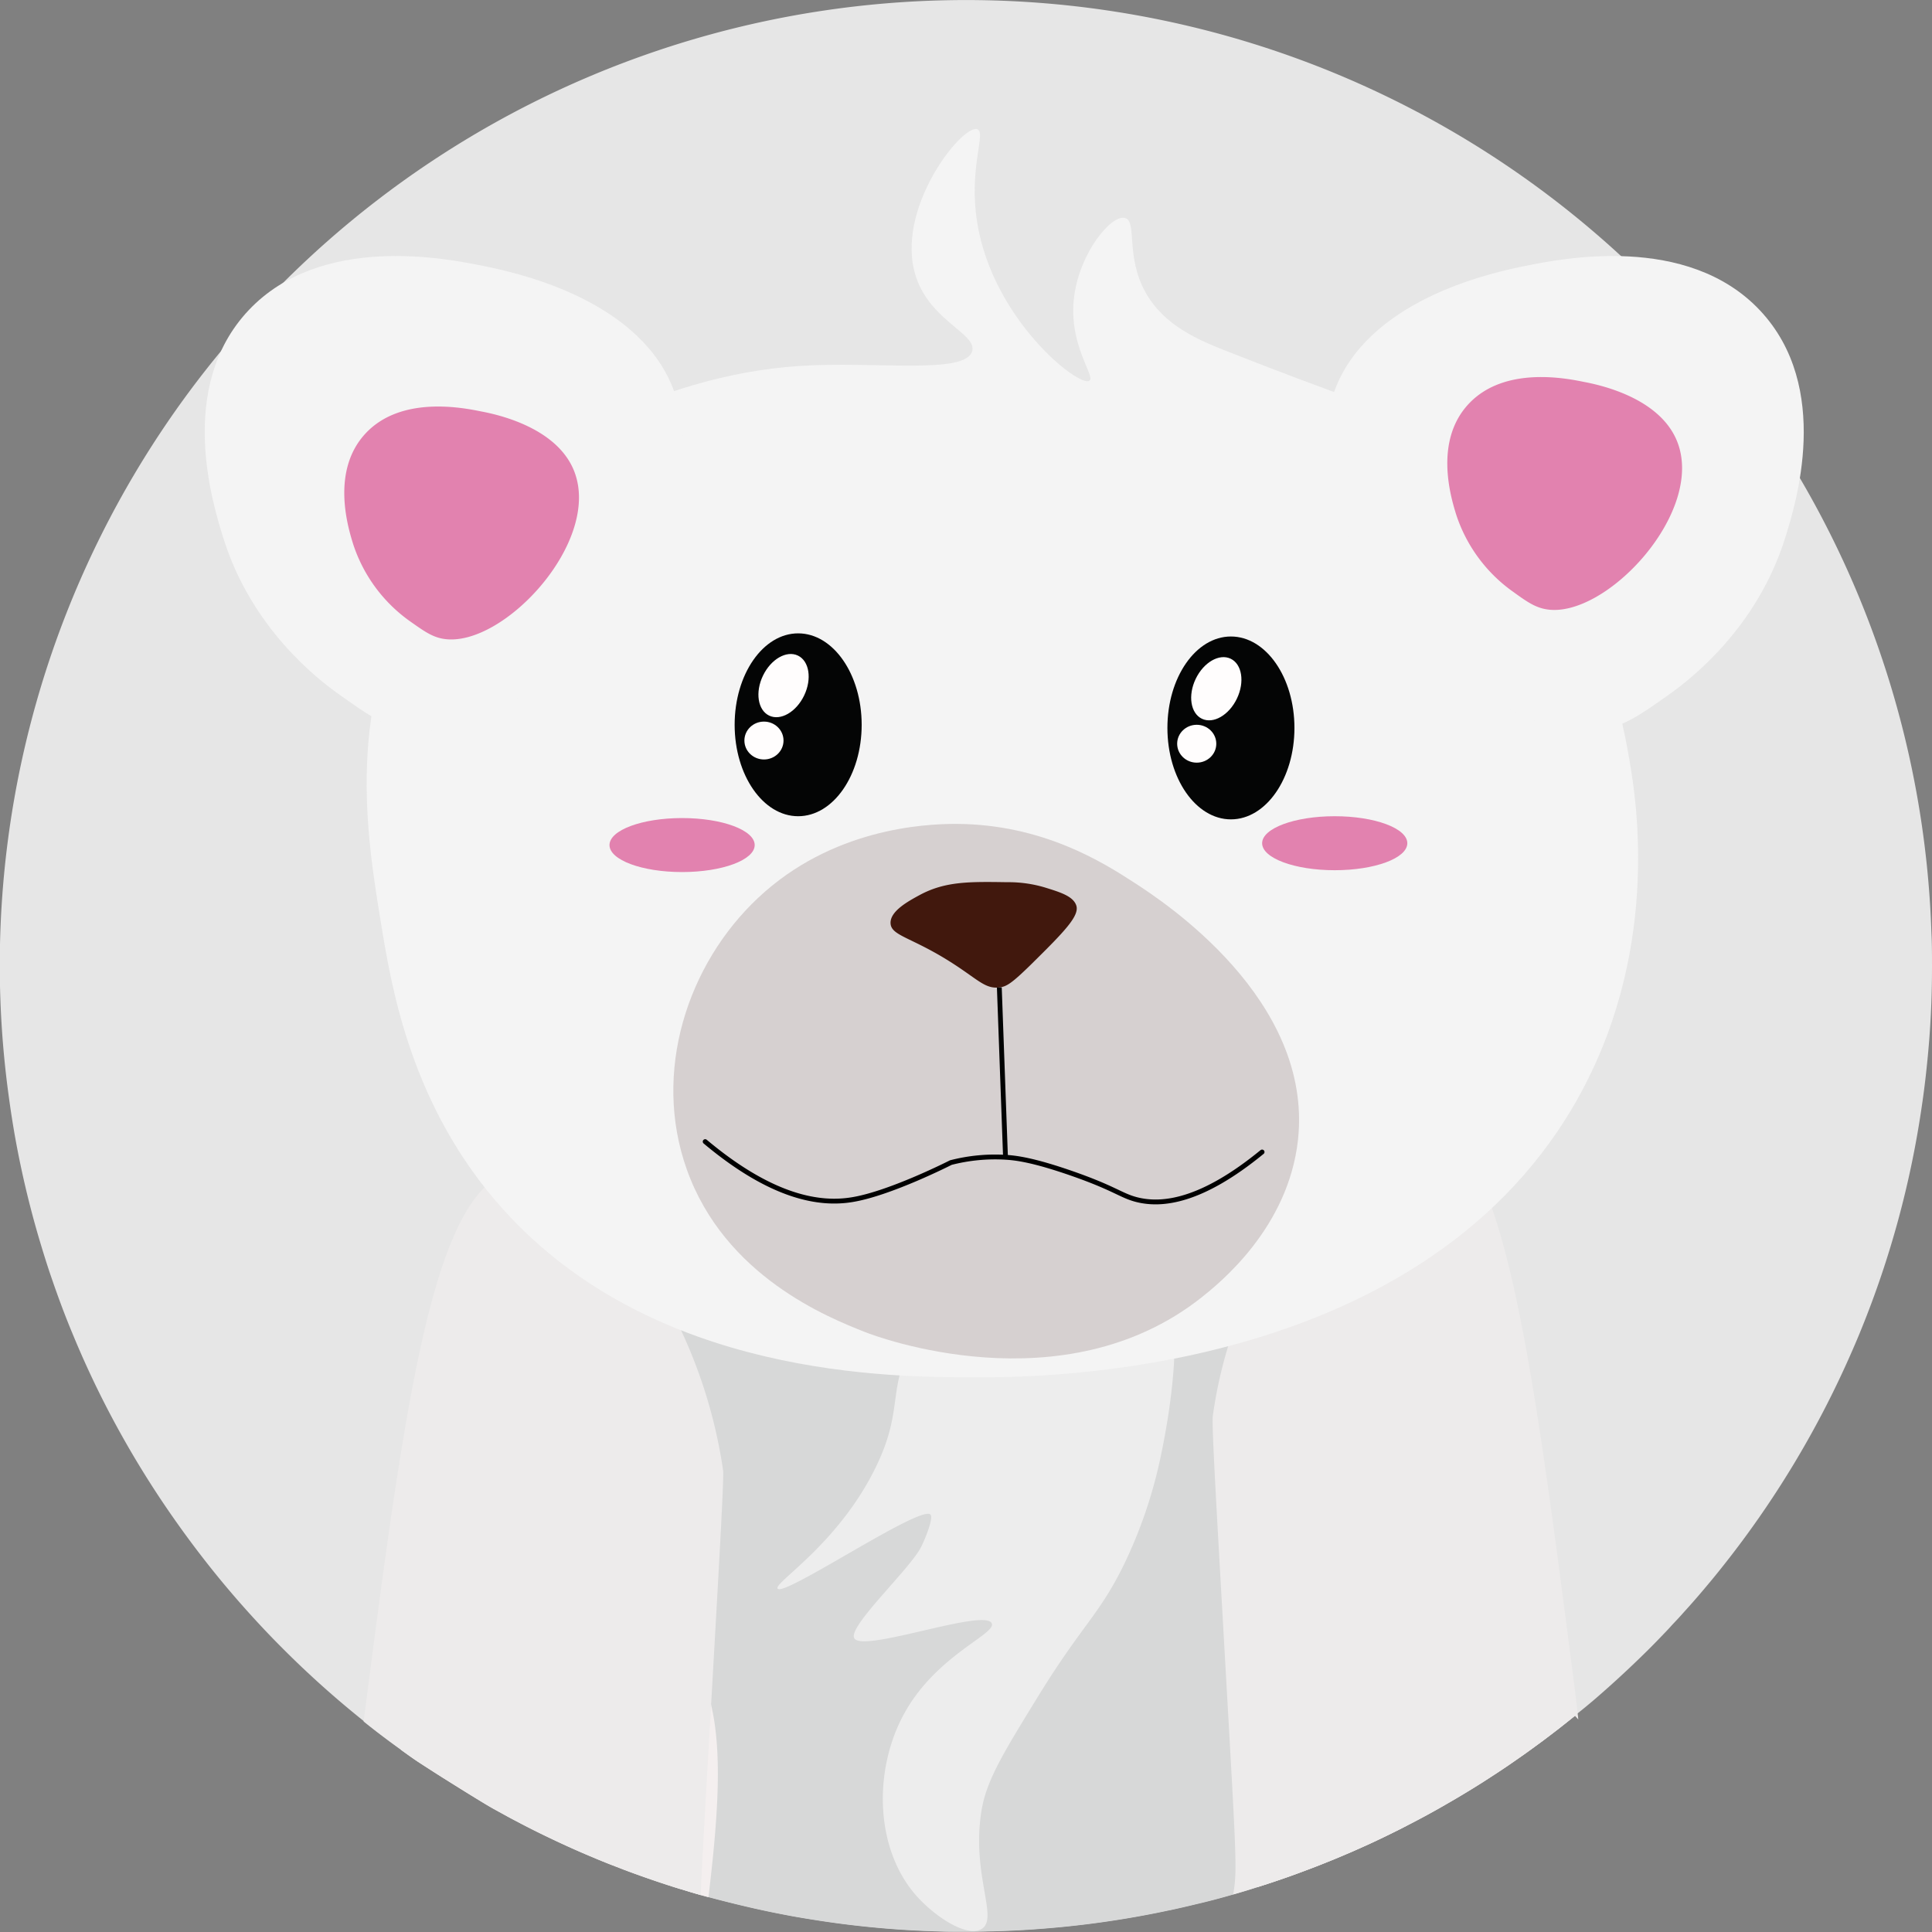 <svg xmlns="http://www.w3.org/2000/svg" width="400" height="400" viewBox="0 0 400 400"><rect x="0" y="0" width="400" height="400" fill="#808080" stroke="none"/><defs><style>.cls-1{fill:#fff;opacity:0.8;}.cls-2{fill:#d7d8d8;}.cls-3{fill:#f4efef;}.cls-4{fill:#edebeb;}.cls-5{fill:#ededed;}.cls-6{fill:#f4f4f4;}.cls-7{fill:#d6d0d0;}.cls-8{fill:#040505;}.cls-9{fill:#fffdfd;}.cls-10,.cls-13{fill:none;stroke-miterlimit:10;}.cls-10{stroke:#000;stroke-linecap:round;}.cls-11{fill:#e282af;}.cls-12{fill:#41180d;}.cls-13{stroke:#010202;}</style></defs><title>Bear_Head</title><g id="Ebene_2" data-name="Ebene 2"><g id="Ebene_1-2" data-name="Ebene 1"><path class="cls-1" d="M400,200v.39q0,9.93-1,19.62h0c-.3,3-.66,6-1.1,8.94a198,198,0,0,1-12.57,46.33c-.64,1.58-1.31,3.16-2,4.72a199.53,199.53,0,0,1-26.94,44.65c-.94,1.18-1.9,2.36-2.88,3.52-1.55,1.86-3.14,3.7-4.78,5.5-.63.71-1.27,1.42-1.94,2.12s-1.06,1.16-1.6,1.73l-1.56,1.63c-.75.78-1.51,1.55-2.28,2.32q-5.36,5.32-11.08,10.26-1.8,1.54-3.63,3l-.58.48c-4.4,3.58-9,7-13.67,10.18-1.12.77-2.26,1.52-3.4,2.26q-2.19,1.44-4.43,2.81-2.88,1.77-5.82,3.44-3.69,2.12-7.49,4.05l-.77.39c-.44.23-.88.46-1.32.67q-2.64,1.32-5.33,2.57-7.48,3.45-15.3,6.3-4.1,1.5-8.28,2.81-2.44.79-4.94,1.5c-2.52.73-5.07,1.41-7.63,2h0c-1.8.44-3.6.85-5.42,1.25h-.07c-1.23.27-2.46.52-3.69.76a197.39,197.39,0,0,1-22.72,3.08c-3.62.29-7.28.47-10.95.55-1.6.05-3.2.07-4.81.07h-2.53c-1.51,0-3-.05-4.54-.11q-6.7-.22-13.31-.9-5.56-.56-11-1.43c-1.16-.18-2.32-.37-3.47-.57-1-.17-1.95-.35-2.93-.54-1.3-.25-2.6-.51-3.9-.79s-2.39-.52-3.58-.8q-4-.93-8-2l-1.6-.44-1.86-.54-2.45-.75-.07,0q-5.83-1.82-11.5-3.95c-1-.39-2-.78-3.07-1.19q-6.34-2.52-12.46-5.46-3.4-1.62-6.72-3.38c-.81-.42-1.61-.85-2.41-1.29s-1.59-.87-2.38-1.31c-.5-.28-1.14-.65-1.88-1.1l-.2-.12c-2.22-1.34-5.31-3.26-8.07-5l-.26-.16c-1.82-1.15-3.49-2.23-4.68-3l-.66-.43-.79-.54c-.88-.61-1.75-1.24-2.62-1.87-2.5-1.8-5-3.67-7.37-5.58l-.34-.27a199.9,199.9,0,0,1-16.81-15.05q-1.68-1.68-3.31-3.39-4.81-5.06-9.26-10.42-4.86-5.88-9.29-12.13A199.07,199.07,0,0,1,20.37,288q-2.85-5.8-5.33-11.82c-.06-.15-.12-.3-.19-.45q-1.65-4-3.12-8.13c-.31-.85-.61-1.71-.9-2.56-1.05-3-2-6.1-2.92-9.21h0A199.14,199.14,0,0,1,3.05,235h0c-.43-2.49-.83-5-1.17-7.53A199.34,199.34,0,0,1,45.67,72.8h0c2.07-2.53,4.22-5,6.42-7.42s4.33-4.64,6.57-6.87a200,200,0,0,1,277-5.46c1.5,1.37,3,2.78,4.42,4.2A200.4,200.4,0,0,1,372.66,99s0,0,0,0a198.84,198.84,0,0,1,27.22,94.11C400,195.4,400,197.7,400,200Z"/><path class="cls-2" d="M291.26,378l-.77.39c-.44.23-.88.46-1.32.67q-2.64,1.32-5.33,2.57-7.48,3.45-15.3,6.3-4.1,1.5-8.28,2.81-2.44.79-4.94,1.5c-2.52.73-5.07,1.41-7.63,2h0c-1.8.44-3.6.85-5.42,1.25h-.07c-1.23.27-2.46.52-3.69.76a197.39,197.39,0,0,1-22.72,3.08c-3.62.29-7.28.47-10.95.55-1.6.05-3.2.07-4.81.07h-2.53c-1.51,0-3-.05-4.54-.11q-6.7-.22-13.31-.9-5.56-.56-11-1.43c-1.16-.18-2.32-.37-3.47-.57-1-.17-1.95-.35-2.93-.54-1.3-.25-2.6-.51-3.9-.79s-2.39-.52-3.58-.8q-4-.93-8-2l-1.6-.44-1.86-.54-2.45-.75-.07,0c.86-7.58,1.44-15.47,1.62-23.65.2-9.09-.13-17.74-.76-25.92-2.35-30.61-8.94-54.53-8.22-69.41a26.13,26.13,0,0,1,1.5-8.08,12.68,12.68,0,0,1,7.48-7.62,16.76,16.76,0,0,1,7-1.14h0c10.74.37,23.69,8.64,48.9,6.08,2.58-.26,5-.61,7.18-1,10.45-1.9,17.15-5.16,22.81-7.74,4-1.79,7.41-3.25,11.26-3.67h.08c.53,0,1.07-.09,1.62-.1a21.87,21.87,0,0,1,3.47.19c5.89.78,11,3.69,15.52,8,.71.69,1.4,1.41,2.08,2.17a65.38,65.38,0,0,1,9.22,13.94c8.6,16.88,13.5,39.15,16.35,55.34.93,5.26,1.65,9.87,2.2,13.45C292.55,358.28,292.56,368.53,291.26,378Z"/><path class="cls-3" d="M326.07,355.26c-4.4,3.58-9,7-13.67,10.18-1.12.77-2.26,1.52-3.4,2.26q-2.19,1.44-4.43,2.81-2.88,1.77-5.82,3.44-3.69,2.12-7.49,4.05l-.77.39c-.44.23-.88.46-1.32.67q-2.64,1.32-5.33,2.57-7.48,3.45-15.3,6.3-4.1,1.5-8.28,2.81c-3.49-28.19-6.72-54.2,8.14-62.62,4.71-2.67,11.58-2.37,19.43.34C299.74,332.54,313.9,342.14,326.07,355.26Z"/><path class="cls-3" d="M146.68,392.8l-1.6-.44-1.86-.54-2.45-.75-.07,0q-5.83-1.82-11.5-3.95c-1-.39-2-.78-3.07-1.19q-6.34-2.52-12.46-5.46-3.4-1.62-6.72-3.38c-.81-.42-1.61-.85-2.41-1.29s-1.59-.87-2.38-1.31c-.5-.28-1.14-.65-1.88-1.1l-.2-.12c-2.22-1.34-5.31-3.26-8.07-5l-.26-.16c-1.82-1.15-3.49-2.23-4.68-3l-.66-.43-.79-.54c-.88-.61-1.75-1.24-2.62-1.87,19.64-19.68,43.29-30.26,54.54-23.88a17.32,17.32,0,0,1,4,3.14,24.07,24.07,0,0,1,5.67,11.37C149.7,363.28,148.5,377.47,146.68,392.8Z"/><path class="cls-4" d="M147.55,347.3c-.11,1.92-.21,3.77-.32,5.55-1.23,21.6-1.89,32.95-2.15,39.51l-1.86-.54-2.45-.75-.07,0q-5.83-1.82-11.5-3.95c-1-.39-2-.78-3.07-1.19q-6.34-2.52-12.46-5.46-3.4-1.62-6.72-3.38c-.81-.42-1.61-.85-2.41-1.29s-1.59-.87-2.38-1.31c-.5-.28-1.14-.65-1.88-1.1l-.2-.12c-2.22-1.34-5.31-3.26-8.07-5l-.26-.16c-1.82-1.15-3.49-2.23-4.68-3l-.66-.43-.79-.54c-.88-.61-1.75-1.24-2.62-1.87-2.5-1.8-5-3.67-7.37-5.58l-.34-.27c7.53-58.55,12.92-98.56,25-110.56a12,12,0,0,1,7.15-3.71c8.68-1,19,8.35,27.38,21.89A106.46,106.46,0,0,1,141,275.41a104,104,0,0,1,8.71,29C149.88,306.08,149.11,319.84,147.55,347.3Z"/><path class="cls-4" d="M326.77,356c-.23-.26-.46-.51-.7-.76-4.4,3.58-9,7-13.67,10.18-1.12.77-2.26,1.52-3.4,2.26q-2.19,1.44-4.43,2.81-2.88,1.77-5.82,3.44-3.69,2.12-7.49,4.05l-.77.39c-.44.23-.88.46-1.32.67q-2.64,1.32-5.33,2.57-7.48,3.45-15.3,6.3-4.1,1.5-8.28,2.81-2.44.79-4.94,1.5c.89-5.34.7-6.53-2.11-56.17-1.56-27.46-2.34-41.23-2.11-42.9a93.91,93.91,0,0,1,3.18-14.45,112.92,112.92,0,0,1,8-19.54c8.82-16.88,21-29.5,31-28.32,6.59.78,11.53,7.48,15.6,19.25,6.91,19.91,11.33,54.35,17.11,99.23.19,1.47.42,3.3.64,5.44C326.69,355.18,326.73,355.6,326.77,356Z"/><path class="cls-5" d="M188.39,278.87c-4.58,9.38-1.36,13.59-7.38,25.53-7.9,15.67-21,23.39-20,24.52,1.4,1.7,29.86-17.58,31.65-15.32.58.72-.92,4.56-1.86,6.49l-.07.15c-2.25,4.55-15.07,16.36-13.89,18.89,1.5,3.23,26.89-6.21,28.48-3.06,1.11,2.18-11.2,6.45-17.93,18.38-6.59,11.68-6.31,28,2.11,37.79,4,4.62,10.73,8.94,13.71,7.15,3.66-2.18-2.16-11.23,0-24.51,1-6.25,4.55-12,11.61-23.49,9.35-15.23,12.73-16.91,17.94-27.58a96.8,96.8,0,0,0,7.38-21.45c1.37-6.44,8.55-40.08-5.27-48C222.86,247.5,197.12,261,188.39,278.87Z"/><path class="cls-6" d="M87.33,119.7c-16,25.51-11.43,53.23-8.44,71.49,2.17,13.29,6.22,38.06,25.32,59.24,31.3,34.73,80.4,34.73,98.12,34.73,12.53,0,90.57,0,123.44-56.17,18.12-31,13.1-62.86,11.61-71.5-1.36-7.92-9.7-56.27-42.2-69.46C290,86,276.63,81.63,254,72.71c-5.73-2.26-13-5.24-16.88-12.26C233,53,235.47,45.82,232.93,45.13c-2.84-.77-9.4,7.17-10.55,16.35-1.26,10,4.55,16.49,3.16,17.36-2.18,1.37-19.93-12.6-23.21-32.69-1.86-11.41,1.93-18.74,0-19.4C199.2,25.68,185,43.5,189.67,57.39c3.06,9.13,12.64,11.73,11.61,15.32-1.43,4.94-20.21,2-35.88,3.07C137.24,77.63,103.9,93.21,87.33,119.7Z"/><path class="cls-7" d="M198.05,170.58c17.85.09,30.31,7.95,36.93,12.26,5.75,3.73,36.88,24,33.76,53.11-2,18.41-16.47,29.87-20,32.69-28.74,22.69-67.53,8-69.64,7.15-7.6-3-29.06-11.54-36.92-33.71-7.14-20.11.11-42.43,14.77-56.18C172.16,171.6,191.2,170.55,198.05,170.58Z"/><ellipse class="cls-8" cx="254.85" cy="150.71" rx="13.15" ry="18.93"/><ellipse class="cls-9" cx="251.82" cy="142.58" rx="6.89" ry="4.73" transform="translate(14.46 308.13) rotate(-64.41)"/><ellipse class="cls-9" cx="247.77" cy="153.98" rx="4.05" ry="3.92"/><ellipse class="cls-8" cx="165.25" cy="150.06" rx="13.15" ry="18.93"/><ellipse class="cls-9" cx="162.22" cy="141.93" rx="6.89" ry="4.73" transform="translate(-35.85 226.95) rotate(-64.41)"/><ellipse class="cls-9" cx="158.17" cy="153.32" rx="4.05" ry="3.92"/><path class="cls-10" d="M146,236.36c14,11.73,23.89,13.13,30.52,12,7.87-1.31,20.34-7.66,20.34-7.66a36.67,36.67,0,0,1,11.31-1.1c2.16.13,5.65.54,13.56,3.28,9.1,3.16,10.29,4.63,13.57,5.48,5.26,1.35,13.42.45,26-9.85"/><ellipse class="cls-11" cx="276.34" cy="174.58" rx="15.03" ry="5.59"/><ellipse class="cls-11" cx="141.22" cy="174.96" rx="15.03" ry="5.59"/><path class="cls-12" d="M190.42,185.3c5.29-2.85,10.33-2.77,18.13-2.65a26.24,26.24,0,0,1,7.68,1.06c3.25,1,5.92,1.82,6.59,3.72.78,2.18-2.58,5.56-9.33,12.23-4,3.91-5.08,4.61-6.59,4.78-2.85.33-4.34-1.53-9.34-4.78-8.67-5.65-13.06-5.83-13.18-8.51C184.27,188.63,188.06,186.58,190.42,185.3Z"/><line class="cls-13" x1="206.9" y1="204.44" x2="208.18" y2="239.64"/><path class="cls-6" d="M139,79.56c-7.82-18.19-33.11-23.31-39-24.51-7.4-1.5-33.49-6.78-48.53,9.19s-7.34,40.34-5.28,47C52,130,65.68,140.59,70.4,143.91c5.63,4,9,6.37,13.72,7.15C109.14,155.22,151.82,109.45,139,79.56Z"/><path class="cls-11" d="M118.72,97.17c-3.83-8.93-16.25-11.45-19.16-12-3.64-.73-16.44-3.33-23.82,4.51s-3.61,19.81-2.59,23.07a31.58,31.58,0,0,0,11.91,16c2.76,1.95,4.44,3.13,6.73,3.51C104.08,134.31,125,111.84,118.72,97.17Z"/><path class="cls-6" d="M276.83,79.56c7.82-18.19,33.11-23.31,39-24.51,7.41-1.5,33.49-6.78,48.53,9.19s7.35,40.34,5.28,47c-5.82,18.73-19.55,29.36-24.27,32.68-5.63,4-9.05,6.37-13.71,7.15C306.67,155.22,264,109.45,276.83,79.56Z"/><path class="cls-11" d="M347.1,91.07c-3.84-8.93-16.25-11.44-19.16-12-3.64-.74-16.44-3.33-23.83,4.51s-3.6,19.8-2.59,23.06a31.63,31.63,0,0,0,11.92,16c2.76,2,4.44,3.13,6.73,3.51C332.45,128.21,353.4,105.74,347.1,91.07Z"/></g></g></svg>